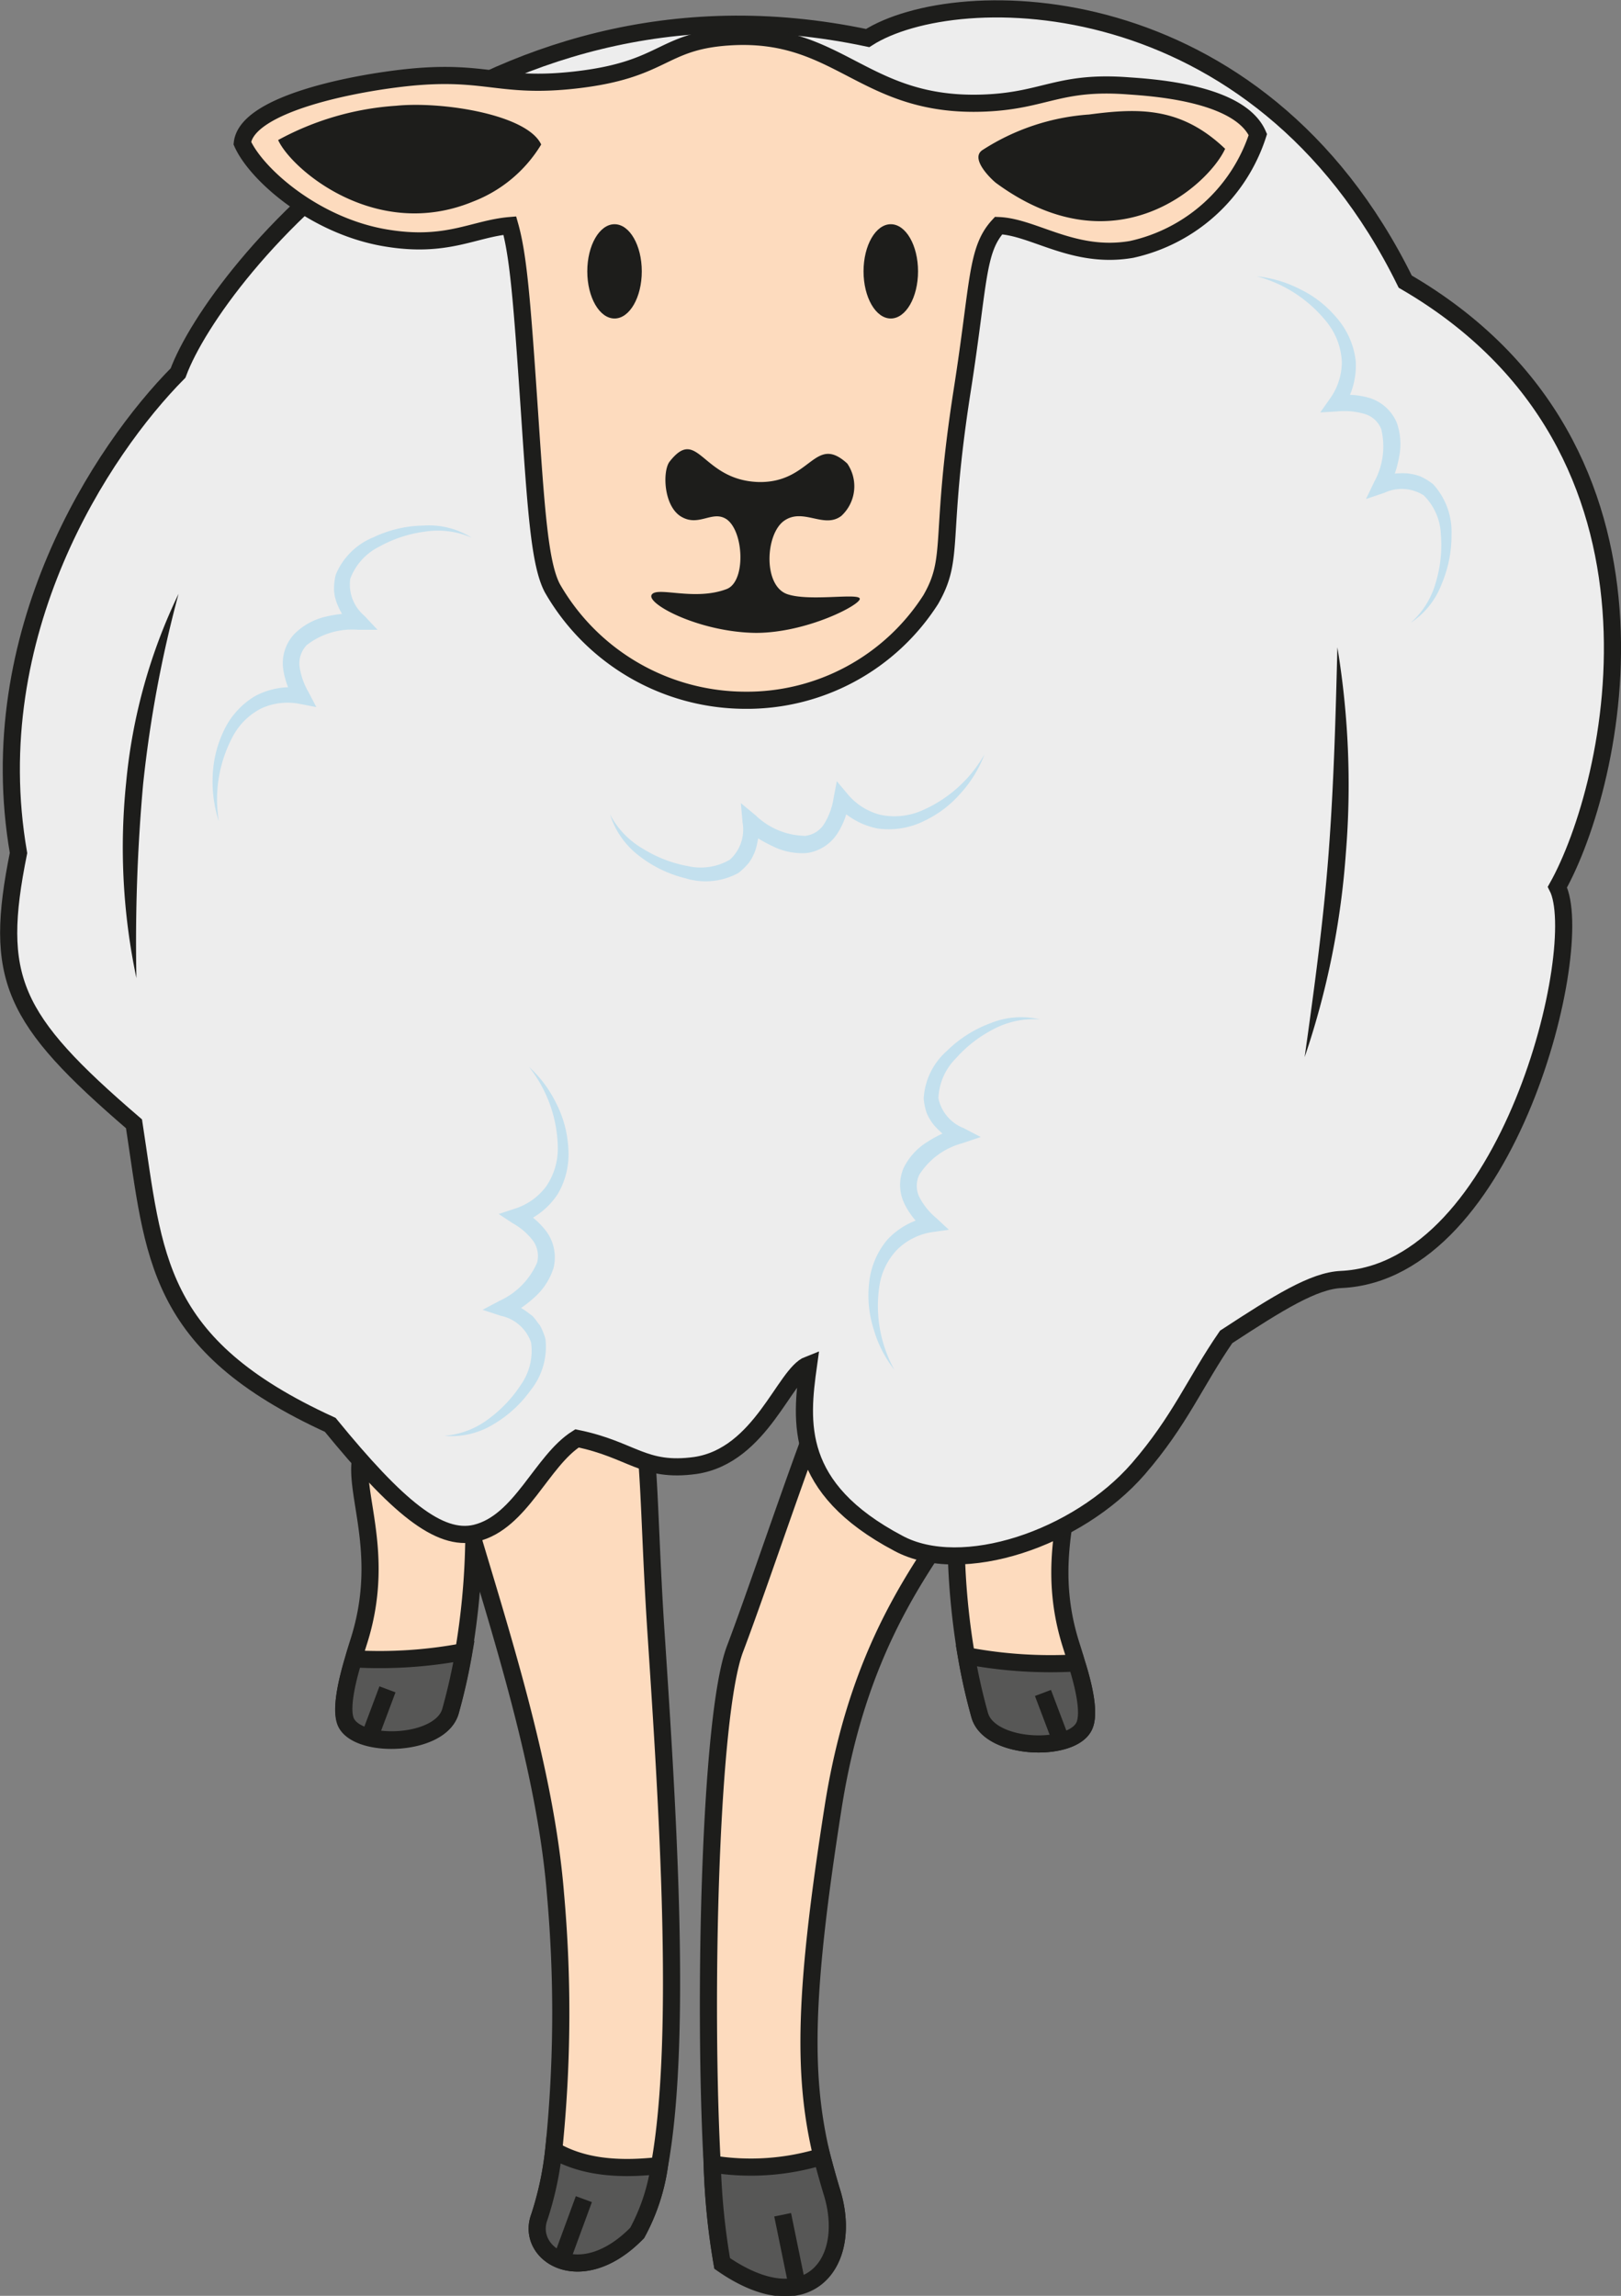 <svg id="Calque_3" data-name="Calque 3" xmlns="http://www.w3.org/2000/svg" viewBox="0 0 94.59 133.93"><rect x="0" y="0" width="94.59" height="133.93" fill="#808080" stroke="none"/><defs><style>.cls-1{fill:#fddbbe;}.cls-1,.cls-2,.cls-3{stroke:#1d1d1b;stroke-miterlimit:10;}.cls-2{fill:#575756;}.cls-3,.cls-5{fill:#ededed;}.cls-4{fill:#1d1d1b;}.cls-6{fill:#c3e0ee;}</style></defs><path class="cls-1" d="M277.25,153.57a11.62,11.62,0,0,1-1.3,3.93c-3.28,3.36-6.51,1.24-5.71-.92a18.91,18.91,0,0,0,.84-3.9,77.94,77.94,0,0,0,.1-15c-1.18-14.57-10.59-32.19-6.28-35.52,2.23-1.73,8.33-.48,10,3.14,2,4.34,1.54,8.23,2.18,17.62C277.68,132.09,278.62,146.07,277.25,153.57Z" transform="translate(-238.77 -27.24)"/><path class="cls-1" d="M287.38,132.71c-1.67,10.64-1.8,15.58-.65,20.33.17.65.35,1.3.56,2,1.35,4.26-1.42,7.71-6.38,4.26a40.69,40.69,0,0,1-.58-5.78c-.52-9.57-.14-26.21,1.33-30.09,1.62-4.27,4.54-13.2,5.72-15.55,1.91-3.82,12.23-2.08,11.17.93C296.19,115.5,289.51,119.09,287.38,132.71Z" transform="translate(-238.77 -27.24)"/><path class="cls-2" d="M277.25,153.57a11.62,11.62,0,0,1-1.3,3.93c-3.28,3.36-6.51,1.24-5.71-.92a18.91,18.91,0,0,0,.84-3.9C272.54,153.52,274.42,153.89,277.25,153.57Z" transform="translate(-238.77 -27.24)"/><path class="cls-2" d="M280.91,159.26a40.69,40.69,0,0,1-.58-5.78,14.15,14.15,0,0,0,6.4-.44c.17.65.35,1.3.56,2C288.64,159.26,285.87,162.71,280.91,159.26Z" transform="translate(-238.77 -27.24)"/><line class="cls-2" x1="45.67" y1="129.2" x2="46.52" y2="133.35"/><line class="cls-2" x1="34.07" y1="128.29" x2="32.86" y2="131.58"/><path class="cls-1" d="M302,128c-.82,1.47-5.49,1.31-6.06-.7a34.79,34.79,0,0,1-.78-3.47,42.59,42.59,0,0,1-.26-12.54c.2-1.89,4.24-1.3,5.57-.08,2.12,1.94-1.14,5.77.78,11.92.09.29.22.68.34,1.12C302,125.54,302.42,127.28,302,128Z" transform="translate(-238.77 -27.24)"/><path class="cls-2" d="M302,128c-.82,1.47-5.49,1.31-6.06-.7a34.79,34.79,0,0,1-.78-3.47,26.37,26.37,0,0,0,6.43.42C302,125.54,302.42,127.28,302,128Z" transform="translate(-238.77 -27.24)"/><line class="cls-2" x1="60.86" y1="98.76" x2="61.92" y2="101.56"/><path class="cls-1" d="M260.51,111c-2.12,1.94,1.14,5.77-.78,11.92-.09.29-.22.68-.34,1.12-.39,1.32-.79,3.06-.41,3.75.82,1.47,5.49,1.31,6.06-.7a34.79,34.79,0,0,0,.78-3.47,42.59,42.59,0,0,0,.26-12.54" transform="translate(-238.77 -27.24)"/><path class="cls-2" d="M259,127.76c.82,1.47,5.49,1.31,6.06-.7a34.79,34.79,0,0,0,.78-3.47,26.37,26.37,0,0,1-6.43.42C259,125.33,258.6,127.07,259,127.76Z" transform="translate(-238.77 -27.24)"/><line class="cls-2" x1="22.61" y1="98.55" x2="21.56" y2="101.35"/><path class="cls-3" d="M249.16,49c-4.43,4.47-11.53,15.18-9.31,28-1.47,7.3-.42,9.65,6.74,15.8,1.19,7.74,1.19,12.87,11.45,17.56,3.9,4.77,6.35,6.82,8.48,6.32,2.66-.64,3.84-4.22,5.92-5.53,3.23.66,3.87,2,6.91,1.58,3.83-.57,5.2-5.34,6.6-5.88-.47,3.36-.87,7.19,5.24,10.42,3.7,2,10.46-.27,14-4.34,2.45-2.83,3.31-5.06,5.13-7.7,3.06-2,5.11-3.28,6.71-3.35,9.79-.45,14.37-19.46,12.62-22.89,3.3-5.89,8-25.52-8.88-35.32-8.61-17.52-26.18-17.52-31.37-14.21C266.42,24.59,251.35,43.07,249.16,49Z" transform="translate(-238.77 -27.24)"/><path class="cls-1" d="M272.31,31.91c5.21-.58,5-2.22,8.87-2.51,6.61-.49,7.89,4.16,15.08,3.85,3.5-.15,4.31-1.31,8.37-1,1.4.1,6.48.41,7.54,2.84a10,10,0,0,1-7.37,6.7c-3.37.58-5.69-1.31-7.76-1.39-1.31,1.42-1.13,3.29-2.12,9.6-1.37,8.76-.4,9.72-1.84,12.22a12.73,12.73,0,0,1-10.89,5.87A13,13,0,0,1,271,61.55c-.73-1.39-.94-4.4-1.34-10.38-.43-6.36-.64-9-1.14-10.77-2.12.18-3.68,1.32-7.24.72-4.15-.69-7.56-3.71-8.37-5.53.26-2.32,6.66-3.54,9.88-3.85C267.15,31.33,268,32.39,272.31,31.91Z" transform="translate(-238.77 -27.24)"/><ellipse class="cls-4" cx="51.98" cy="15.83" rx="1.59" ry="2.75"/><ellipse class="cls-4" cx="35.86" cy="15.83" rx="1.59" ry="2.75"/><path class="cls-4" d="M277.85,54.16c-.43.54-.37,2.6.67,3.22s1.83-.41,2.66.16c1,.72,1.12,3.62,0,4.06-1.9.73-4.12-.19-4.39.35s2.82,2.17,6.08,2.21c3,0,6.16-1.66,6.07-2s-3,.19-4.26-.27c-1.39-.52-1.25-3.52-.14-4.28s2.31.49,3.32-.27a2.35,2.35,0,0,0,.35-3.06c-1.92-1.75-2.1,1.14-5.17,1.08C279.7,55.26,279.51,52.06,277.85,54.16Z" transform="translate(-238.77 -27.24)"/><path class="cls-4" d="M296.09,36c-.76.52.63,1.79.81,1.92,7,5.13,12.43.05,13.36-2-2.56-2.44-5-2.39-7.94-2A13.11,13.11,0,0,0,296.09,36Z" transform="translate(-238.77 -27.24)"/><path class="cls-4" d="M255,35.41a16.64,16.64,0,0,1,6.88-2c2.67-.27,7.65.5,8.47,2.26A8,8,0,0,1,266.37,39C260.72,41.33,255.79,37.14,255,35.41Z" transform="translate(-238.77 -27.24)"/><path class="cls-5" d="M249.19,61.88a47.82,47.82,0,0,0-2.46,22.4" transform="translate(-238.77 -27.24)"/><path class="cls-4" d="M249.19,61.88A71.06,71.06,0,0,0,247.12,73a103.38,103.38,0,0,0-.39,11.3,36.94,36.94,0,0,1-.6-11.4A32.28,32.28,0,0,1,249.19,61.88Z" transform="translate(-238.77 -27.24)"/><path class="cls-5" d="M316.81,65a76.2,76.2,0,0,1-1.91,23.91" transform="translate(-238.77 -27.24)"/><path class="cls-4" d="M316.81,65a49.26,49.26,0,0,1,.49,12.07,47.35,47.35,0,0,1-2.4,11.84c.56-4,1.1-7.94,1.4-11.92S316.71,69.05,316.81,65Z" transform="translate(-238.77 -27.24)"/><path class="cls-6" d="M299.46,86.71a5,5,0,0,0-2.74.58A7.57,7.57,0,0,0,294.53,89a3.46,3.46,0,0,0-1,2.31A2.39,2.39,0,0,0,295,93.05l1,.52-1.07.36a4.28,4.28,0,0,0-2.51,1.83,1.49,1.49,0,0,0,0,1.32,4,4,0,0,0,1,1.23l.72.67-1,.14a3.7,3.7,0,0,0-2,1,3.89,3.89,0,0,0-1.05,2.11,7.71,7.71,0,0,0,.87,4.92,6.93,6.93,0,0,1-1.2-2.34,6.49,6.49,0,0,1-.28-2.67,4.64,4.64,0,0,1,1.06-2.57,4.36,4.36,0,0,1,2.5-1.35l-.22.81a4.47,4.47,0,0,1-1.26-1.54,2.5,2.5,0,0,1-.05-2.14,3.72,3.72,0,0,1,1.38-1.5,7.46,7.46,0,0,1,1.74-.82l-.07.88a4.6,4.6,0,0,1-1.26-1,2.87,2.87,0,0,1-.45-.73,3.48,3.48,0,0,1-.18-.85,4,4,0,0,1,1.36-2.79,7.12,7.12,0,0,1,2.51-1.6A4.74,4.74,0,0,1,299.46,86.71Z" transform="translate(-238.77 -27.24)"/><path class="cls-6" d="M264.7,111a4.91,4.91,0,0,0,2.6-1,7.68,7.68,0,0,0,1.88-2,3.44,3.44,0,0,0,.58-2.44A2.37,2.37,0,0,0,268,104l-1.07-.35,1-.53a4.35,4.35,0,0,0,2.18-2.22,1.53,1.53,0,0,0-.25-1.3,3.86,3.86,0,0,0-1.17-1l-.82-.54.91-.3a3.66,3.66,0,0,0,1.86-1.31,3.91,3.91,0,0,0,.68-2.26,7.77,7.77,0,0,0-1.68-4.71,7,7,0,0,1,1.58,2.11,6.53,6.53,0,0,1,.71,2.59,4.59,4.59,0,0,1-.61,2.71,4.4,4.4,0,0,1-2.24,1.75l.08-.84a4.66,4.66,0,0,1,1.51,1.3,2.58,2.58,0,0,1,.4,2.11,3.83,3.83,0,0,1-1.11,1.71,7.35,7.35,0,0,1-1.58,1.1l-.08-.89a4.75,4.75,0,0,1,1.42.79c.23.14.37.43.56.64a3.71,3.71,0,0,1,.32.8,4.06,4.06,0,0,1-.88,3,7.12,7.12,0,0,1-2.21,2A4.69,4.69,0,0,1,264.7,111Z" transform="translate(-238.77 -27.24)"/><path class="cls-6" d="M321.09,63.57a4.87,4.87,0,0,0,1.47-2.38,7.52,7.52,0,0,0,.29-2.74,3.39,3.39,0,0,0-1-2.31,2.38,2.38,0,0,0-2.3-.15l-1.07.36.48-1a4.29,4.29,0,0,0,.41-3.07,1.48,1.48,0,0,0-1-.9,4.18,4.18,0,0,0-1.56-.14l-1,.06.55-.78a3.68,3.68,0,0,0,.71-2.17,4,4,0,0,0-.8-2.22,7.79,7.79,0,0,0-4.16-2.77,7.11,7.11,0,0,1,2.52.75,6.38,6.38,0,0,1,2.12,1.65,4.62,4.62,0,0,1,1.13,2.54,4.41,4.41,0,0,1-.75,2.74l-.43-.72a4.65,4.65,0,0,1,2,.14,2.55,2.55,0,0,1,1.58,1.45,3.77,3.77,0,0,1,.13,2,6.73,6.73,0,0,1-.61,1.82l-.59-.66a4.49,4.49,0,0,1,1.6-.22,3.16,3.16,0,0,1,.84.18,3.75,3.75,0,0,1,.74.45,4.1,4.1,0,0,1,1.08,2.92,7.25,7.25,0,0,1-.58,2.92A4.67,4.67,0,0,1,321.09,63.57Z" transform="translate(-238.77 -27.24)"/><path class="cls-6" d="M266.3,58.61a4.93,4.93,0,0,0-2.78-.35,7.44,7.44,0,0,0-2.62.87A3.43,3.43,0,0,0,259.21,61a2.38,2.38,0,0,0,.82,2.16l.77.82h-1.13a4.32,4.32,0,0,0-3,.89,1.55,1.55,0,0,0-.42,1.26,4.11,4.11,0,0,0,.52,1.48l.46.88-.93-.18a3.67,3.67,0,0,0-2.27.25,3.88,3.88,0,0,0-1.68,1.65,7.8,7.8,0,0,0-.81,4.94,7.4,7.4,0,0,1-.36-2.61,6.66,6.66,0,0,1,.62-2.61,4.64,4.64,0,0,1,1.85-2.08,4.4,4.4,0,0,1,2.8-.46l-.48.7a4.61,4.61,0,0,1-.68-1.87,2.49,2.49,0,0,1,.66-2,3.8,3.8,0,0,1,1.8-1,7.26,7.26,0,0,1,1.91-.2l-.36.81a4.48,4.48,0,0,1-.86-1.37,2.51,2.51,0,0,1-.18-.83,3.61,3.61,0,0,1,.1-.86,4,4,0,0,1,2.21-2.19,7,7,0,0,1,2.9-.68A4.7,4.7,0,0,1,266.3,58.61Z" transform="translate(-238.77 -27.24)"/><path class="cls-6" d="M274.37,74.76a5,5,0,0,0,1.93,2,7.54,7.54,0,0,0,2.58,1,3.39,3.39,0,0,0,2.48-.37,2.37,2.37,0,0,0,.74-2.18L282,74.09l.87.72A4.26,4.26,0,0,0,285.76,76a1.5,1.5,0,0,0,1.11-.71,4,4,0,0,0,.54-1.48l.19-1,.61.73a3.68,3.68,0,0,0,1.92,1.23,4,4,0,0,0,2.35-.21,7.71,7.71,0,0,0,3.74-3.32,7.05,7.05,0,0,1-1.37,2.25,6.48,6.48,0,0,1-2.13,1.63,4.67,4.67,0,0,1-2.75.45,4.4,4.4,0,0,1-2.45-1.42l.8-.24a4.48,4.48,0,0,1-.64,1.88A2.54,2.54,0,0,1,285.87,77a3.82,3.82,0,0,1-2-.39,7.56,7.56,0,0,1-1.61-1l.79-.41a4.68,4.68,0,0,1-.19,1.61,3,3,0,0,1-.39.76,3.9,3.9,0,0,1-.62.6,4,4,0,0,1-3.1.3,7.12,7.12,0,0,1-2.68-1.3A4.84,4.84,0,0,1,274.37,74.76Z" transform="translate(-238.77 -27.24)"/></svg>